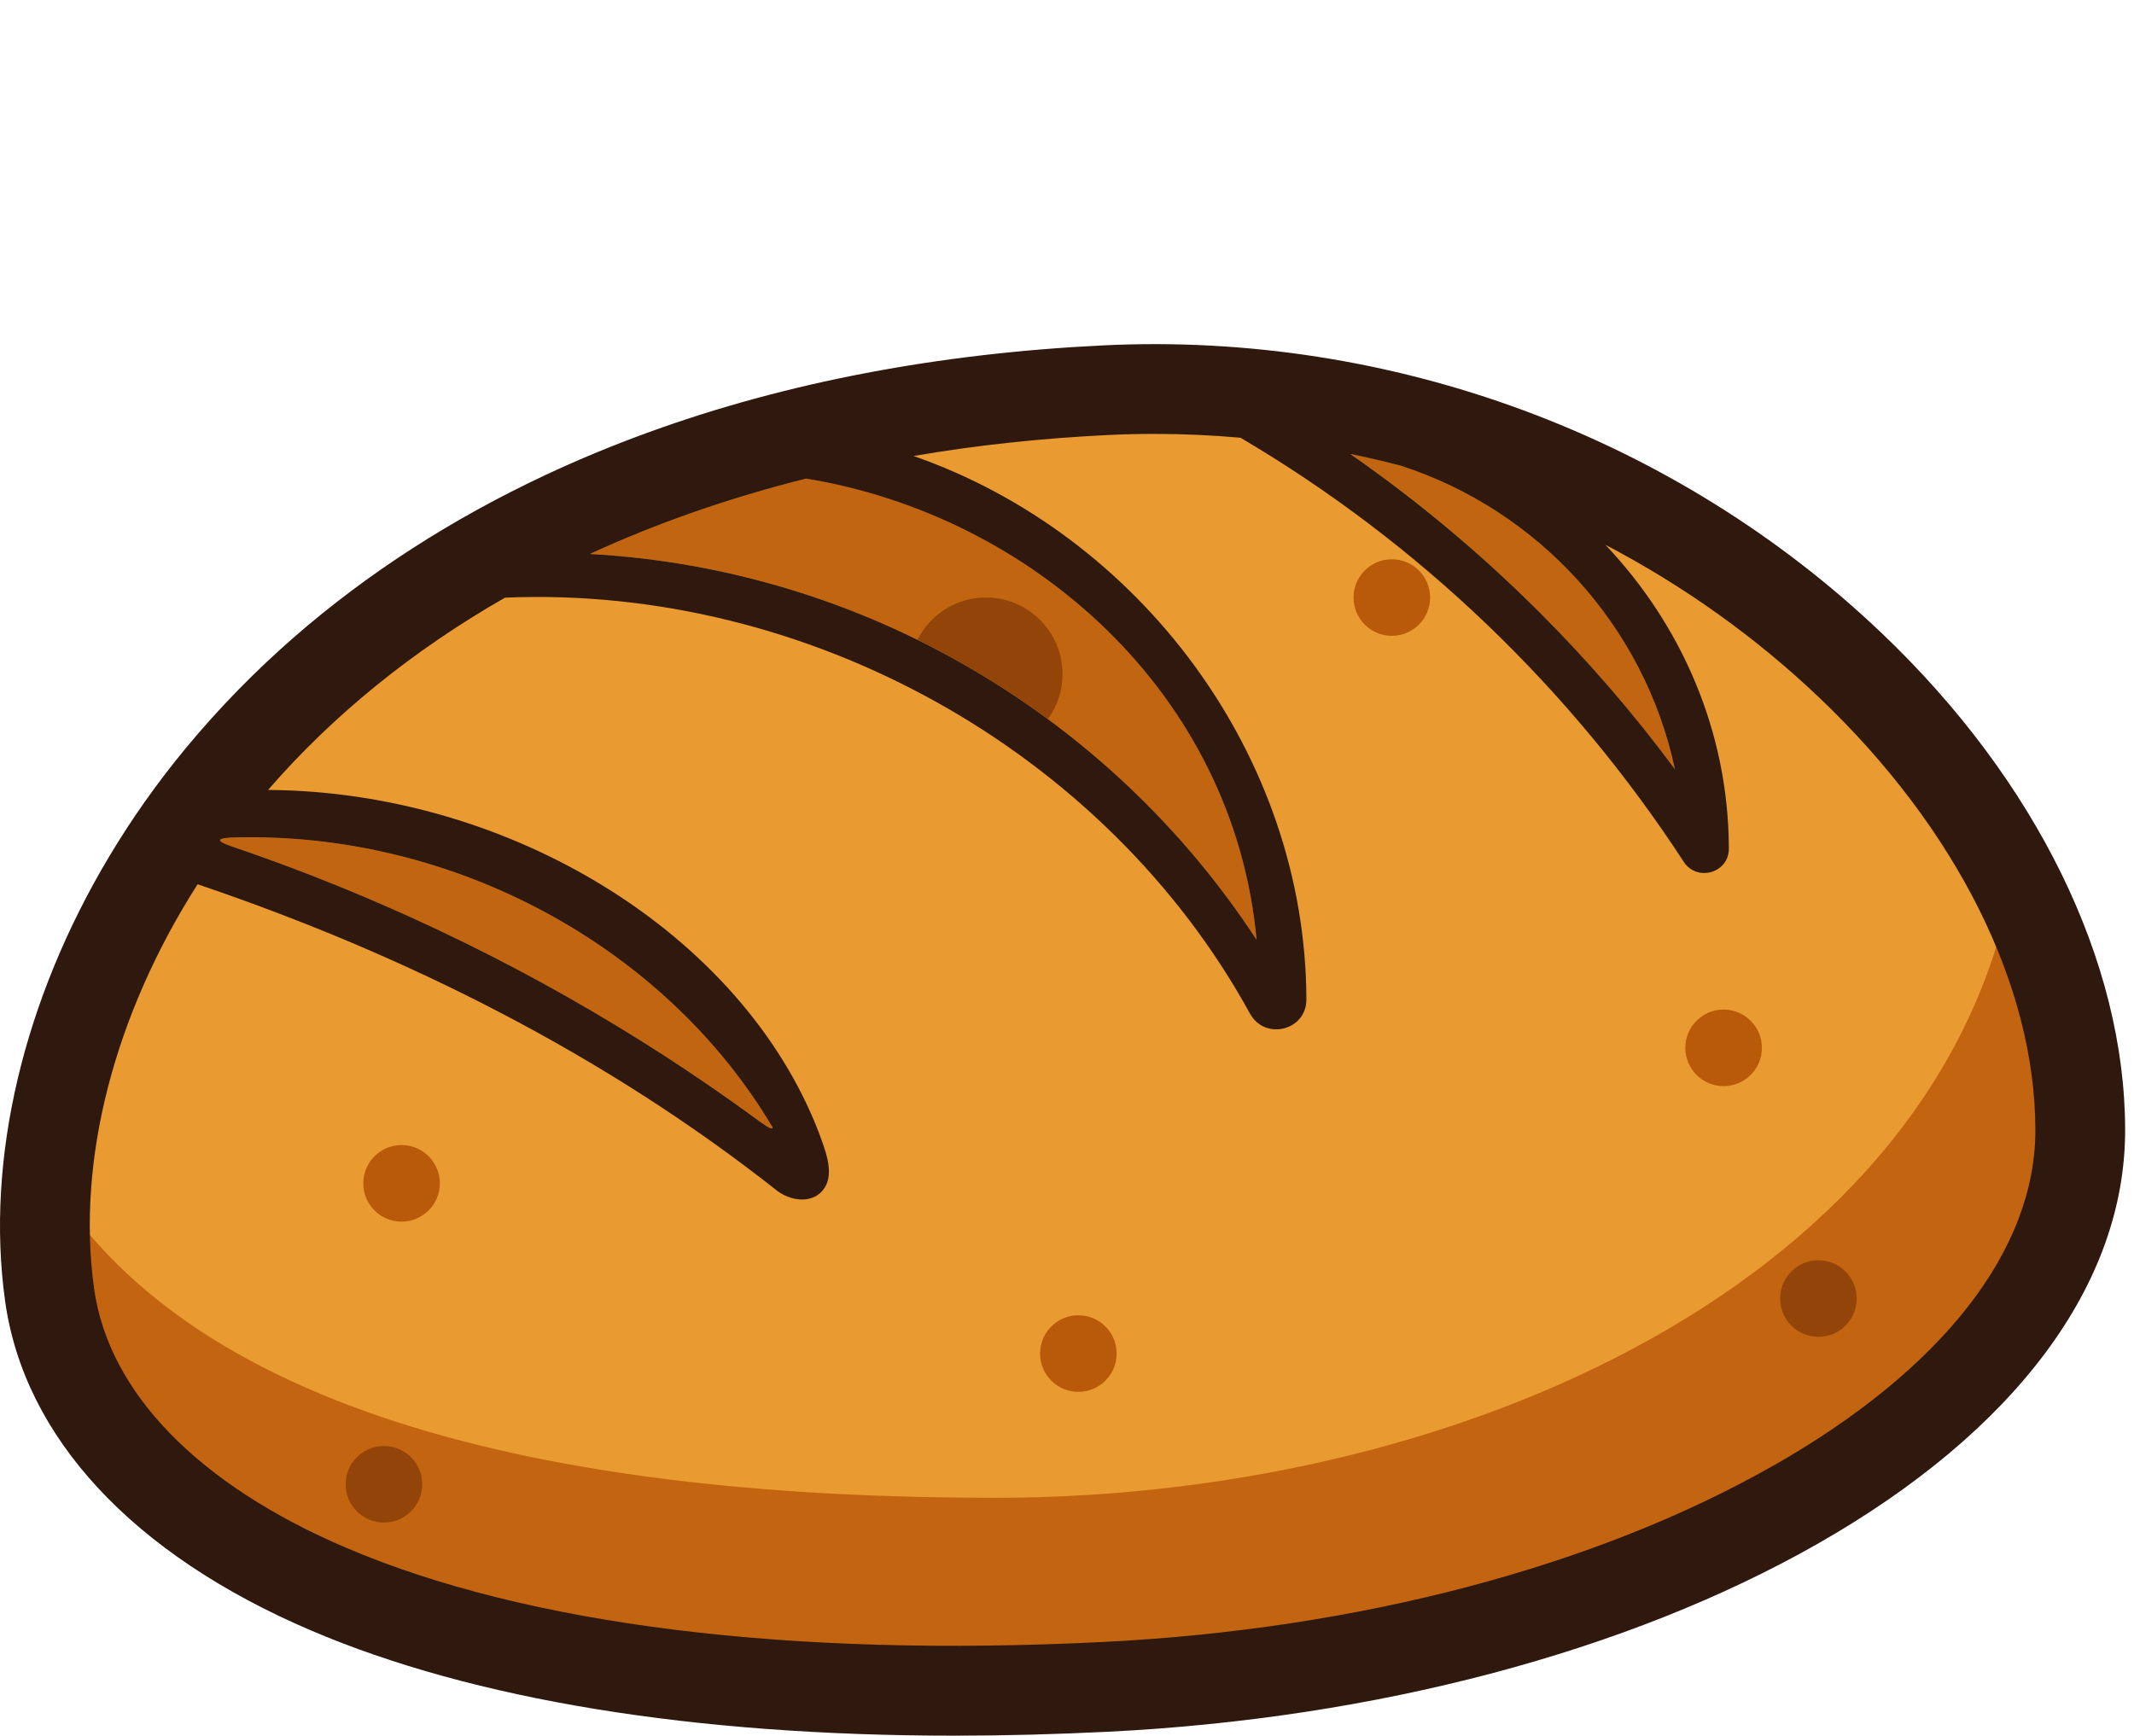 <?xml version="1.0" encoding="UTF-8"?>
<svg id="Layer_2" data-name="Layer 2" xmlns="http://www.w3.org/2000/svg" viewBox="0 0 445.28 362.2">
  <defs>
    <style>
      .cls-1 {
        fill: #2f180e;
      }

      .cls-2 {
        fill: #c36411;
      }

      .cls-3 {
        fill: #f5deae;
      }

      .cls-4 {
        fill: #b95a0b;
      }

      .cls-5 {
        fill: #c26510;
      }

      .cls-6 {
        fill: #934409;
      }

      .cls-7 {
        fill: #e99a30;
      }
    </style>
  </defs>
  <g id="Layer_2-2" data-name="Layer 2">
    <g>
      <g>
        <path class="cls-7" d="M439.88,235.56c0,31.62-22.48,61.82-63.31,85.02-38.84,22.07-90.51,35.75-145.48,38.49-10.81.53-21.35.81-31.58.81-53.52,0-98.75-7.35-132.11-21.6-36.63-15.63-58.94-39.67-62.83-67.69-4.05-29.2,3.84-61.93,21.41-91.32,2.28-3.8,4.7-7.53,7.29-11.2,2.69-3.82,5.55-7.55,8.58-11.2,6.72-8.11,14.13-15.68,22.19-22.7,14.99-13.04,32.23-24.16,51.56-33.22,6.87-3.22,13.96-6.15,21.28-8.8,28.09-10.19,59.37-16.16,93.3-17.79,59.11-2.84,117.34,18.71,159.74,59.12,31.74,30.26,49.96,67.46,49.96,102.06Z"/>
        <path class="cls-2" d="M437.01,235.32c0,31.21-22.18,61-62.47,83.9-38.34,21.78-89.32,35.28-143.57,37.99-10.67.52-21.07.8-31.16.8-52.82,0-97.46-7.25-130.37-21.31-36.16-15.43-58.17-39.16-62-66.8-1.31-9.45-1.36-19.27-.22-29.23,29.44,56.39,113.85,71.9,200.4,71.9,101.33,0,202.35-48.97,213.33-135.29,10.44,19.05,16.06,38.95,16.06,58.05Z"/>
        <g>
          <path class="cls-5" d="M161.23,235.32c-.04.79-2.51-1.14-3.15-1.59-25.56-18.74-53.35-34.47-82.77-46.85l-.18-.07c-8.58-3.62-17.35-6.94-26.15-9.95-.66-.22-1.42-.49-2.03-.75-1.27-.56-1.8-1.12.96-1.28.15,0,.31-.02.48-.03,46.11-1.45,90.49,22.77,112.84,60.52Z"/>
          <path class="cls-5" d="M262.2,196.13c-11.7-17.9-26.49-33.49-43.55-46.06-8.54-6.3-17.64-11.84-27.21-16.54-20.96-10.32-44.13-16.6-68.37-17.92,14-6.45,29.09-11.71,45.12-15.73,46.99,7.68,89.22,44.67,94.01,96.25Z"/>
          <path class="cls-5" d="M349.49,160.51c-8.49-11.47-17.9-22.39-28.18-32.67-12.32-12.32-25.57-23.38-39.58-33.12,3.57.73,7.12,1.56,10.64,2.48,28.68,9.32,50.74,33.44,57.12,63.31Z"/>
        </g>
        <path class="cls-1" d="M392.66,132.15c-43.08-41.07-102.25-62.97-162.33-60.08-34.48,1.66-66.27,7.72-94.81,18.08-7.43,2.69-14.64,5.67-21.62,8.94-19.64,9.2-37.17,20.51-52.4,33.76-8.19,7.13-15.72,14.83-22.55,23.06-3.07,3.7-5.98,7.5-8.72,11.38-2.63,3.73-5.1,7.53-7.41,11.39C4.96,208.53-3.06,241.79,1.06,271.47c3.95,28.47,26.63,52.9,63.85,68.79,33.9,14.48,79.87,21.95,134.25,21.95,10.39,0,21.11-.28,32.09-.82,55.86-2.79,108.37-16.69,147.84-39.12,41.49-23.58,64.34-54.26,64.34-86.4,0-35.16-18.51-72.97-50.77-103.72ZM292.37,97.21c28.68,9.32,50.74,33.44,57.12,63.31-8.49-11.47-17.9-22.39-28.18-32.67-12.32-12.32-25.57-23.38-39.58-33.12,3.57.73,7.12,1.56,10.64,2.48ZM168.19,99.88c46.99,7.68,89.22,44.67,94.01,96.25-30.4-46.54-81.79-77.39-139.12-80.52,14-6.45,29.09-11.71,45.12-15.73ZM47.91,174.82c.15,0,.31-.02.48-.03,46.11-1.45,90.49,22.77,112.84,60.52-.04.79-2.51-1.14-3.15-1.59-25.56-18.74-53.35-34.47-82.77-46.85l-.18-.07c-8.58-3.62-17.35-6.94-26.15-9.95-.66-.22-1.42-.49-2.03-.75-1.27-.56-1.8-1.12.96-1.28ZM369.83,305.96c-36.97,21.01-86.53,34.05-139.52,36.69-65.63,3.29-120.28-3.51-158.04-19.63-30.94-13.2-49.62-32.43-52.64-54.13-3.72-26.74,4.25-57.17,21.6-84.36,43.67,14.8,85.02,35.6,121.09,64.09,3.38,2.43,8.36,2.54,10.16-1.53,1.34-3.2-.41-7.38-1.57-10.61l-.06-.16c-15.98-41.42-64.34-71.14-114.92-71.47,13.65-15.73,30.3-29.17,49.45-40.13,63.2-2.64,125.34,31.98,155.43,86.79,3.13,5.7,11.8,3.56,11.78-2.94-.14-51.05-34.91-97.02-81.97-113.41,13.05-2.24,26.61-3.7,40.62-4.38,3.22-.16,6.44-.23,9.65-.23,6.01,0,12,.27,17.95.8,37.16,21.87,68.98,52.38,92.48,88.49,2.79,4.29,9.51,2.31,9.42-2.81v-.17c-.11-24.44-10.04-46.6-25.76-63.17,16.26,8.51,31.37,19.25,44.76,32.02,28.56,27.23,44.96,60.09,44.96,90.16,0,25.11-19.48,50-54.85,70.1Z"/>
        <path class="cls-6" d="M221.71,140.67c0,3.51-1.13,6.76-3.06,9.39-8.54-6.3-17.64-11.84-27.21-16.54,2.62-5.24,8.03-8.83,14.28-8.83,8.83,0,15.98,7.15,15.98,15.98Z"/>
        <circle class="cls-4" cx="83.79" cy="246.95" r="7.99"/>
        <circle class="cls-4" cx="225.01" cy="282.47" r="7.99"/>
        <circle class="cls-4" cx="290.42" cy="124.7" r="7.99"/>
        <circle class="cls-6" cx="379.43" cy="270.99" r="7.99"/>
        <circle class="cls-4" cx="359.65" cy="218.67" r="7.99"/>
        <circle class="cls-6" cx="80.11" cy="309.75" r="7.99"/>
      </g>
    </g>
  </g>
</svg>